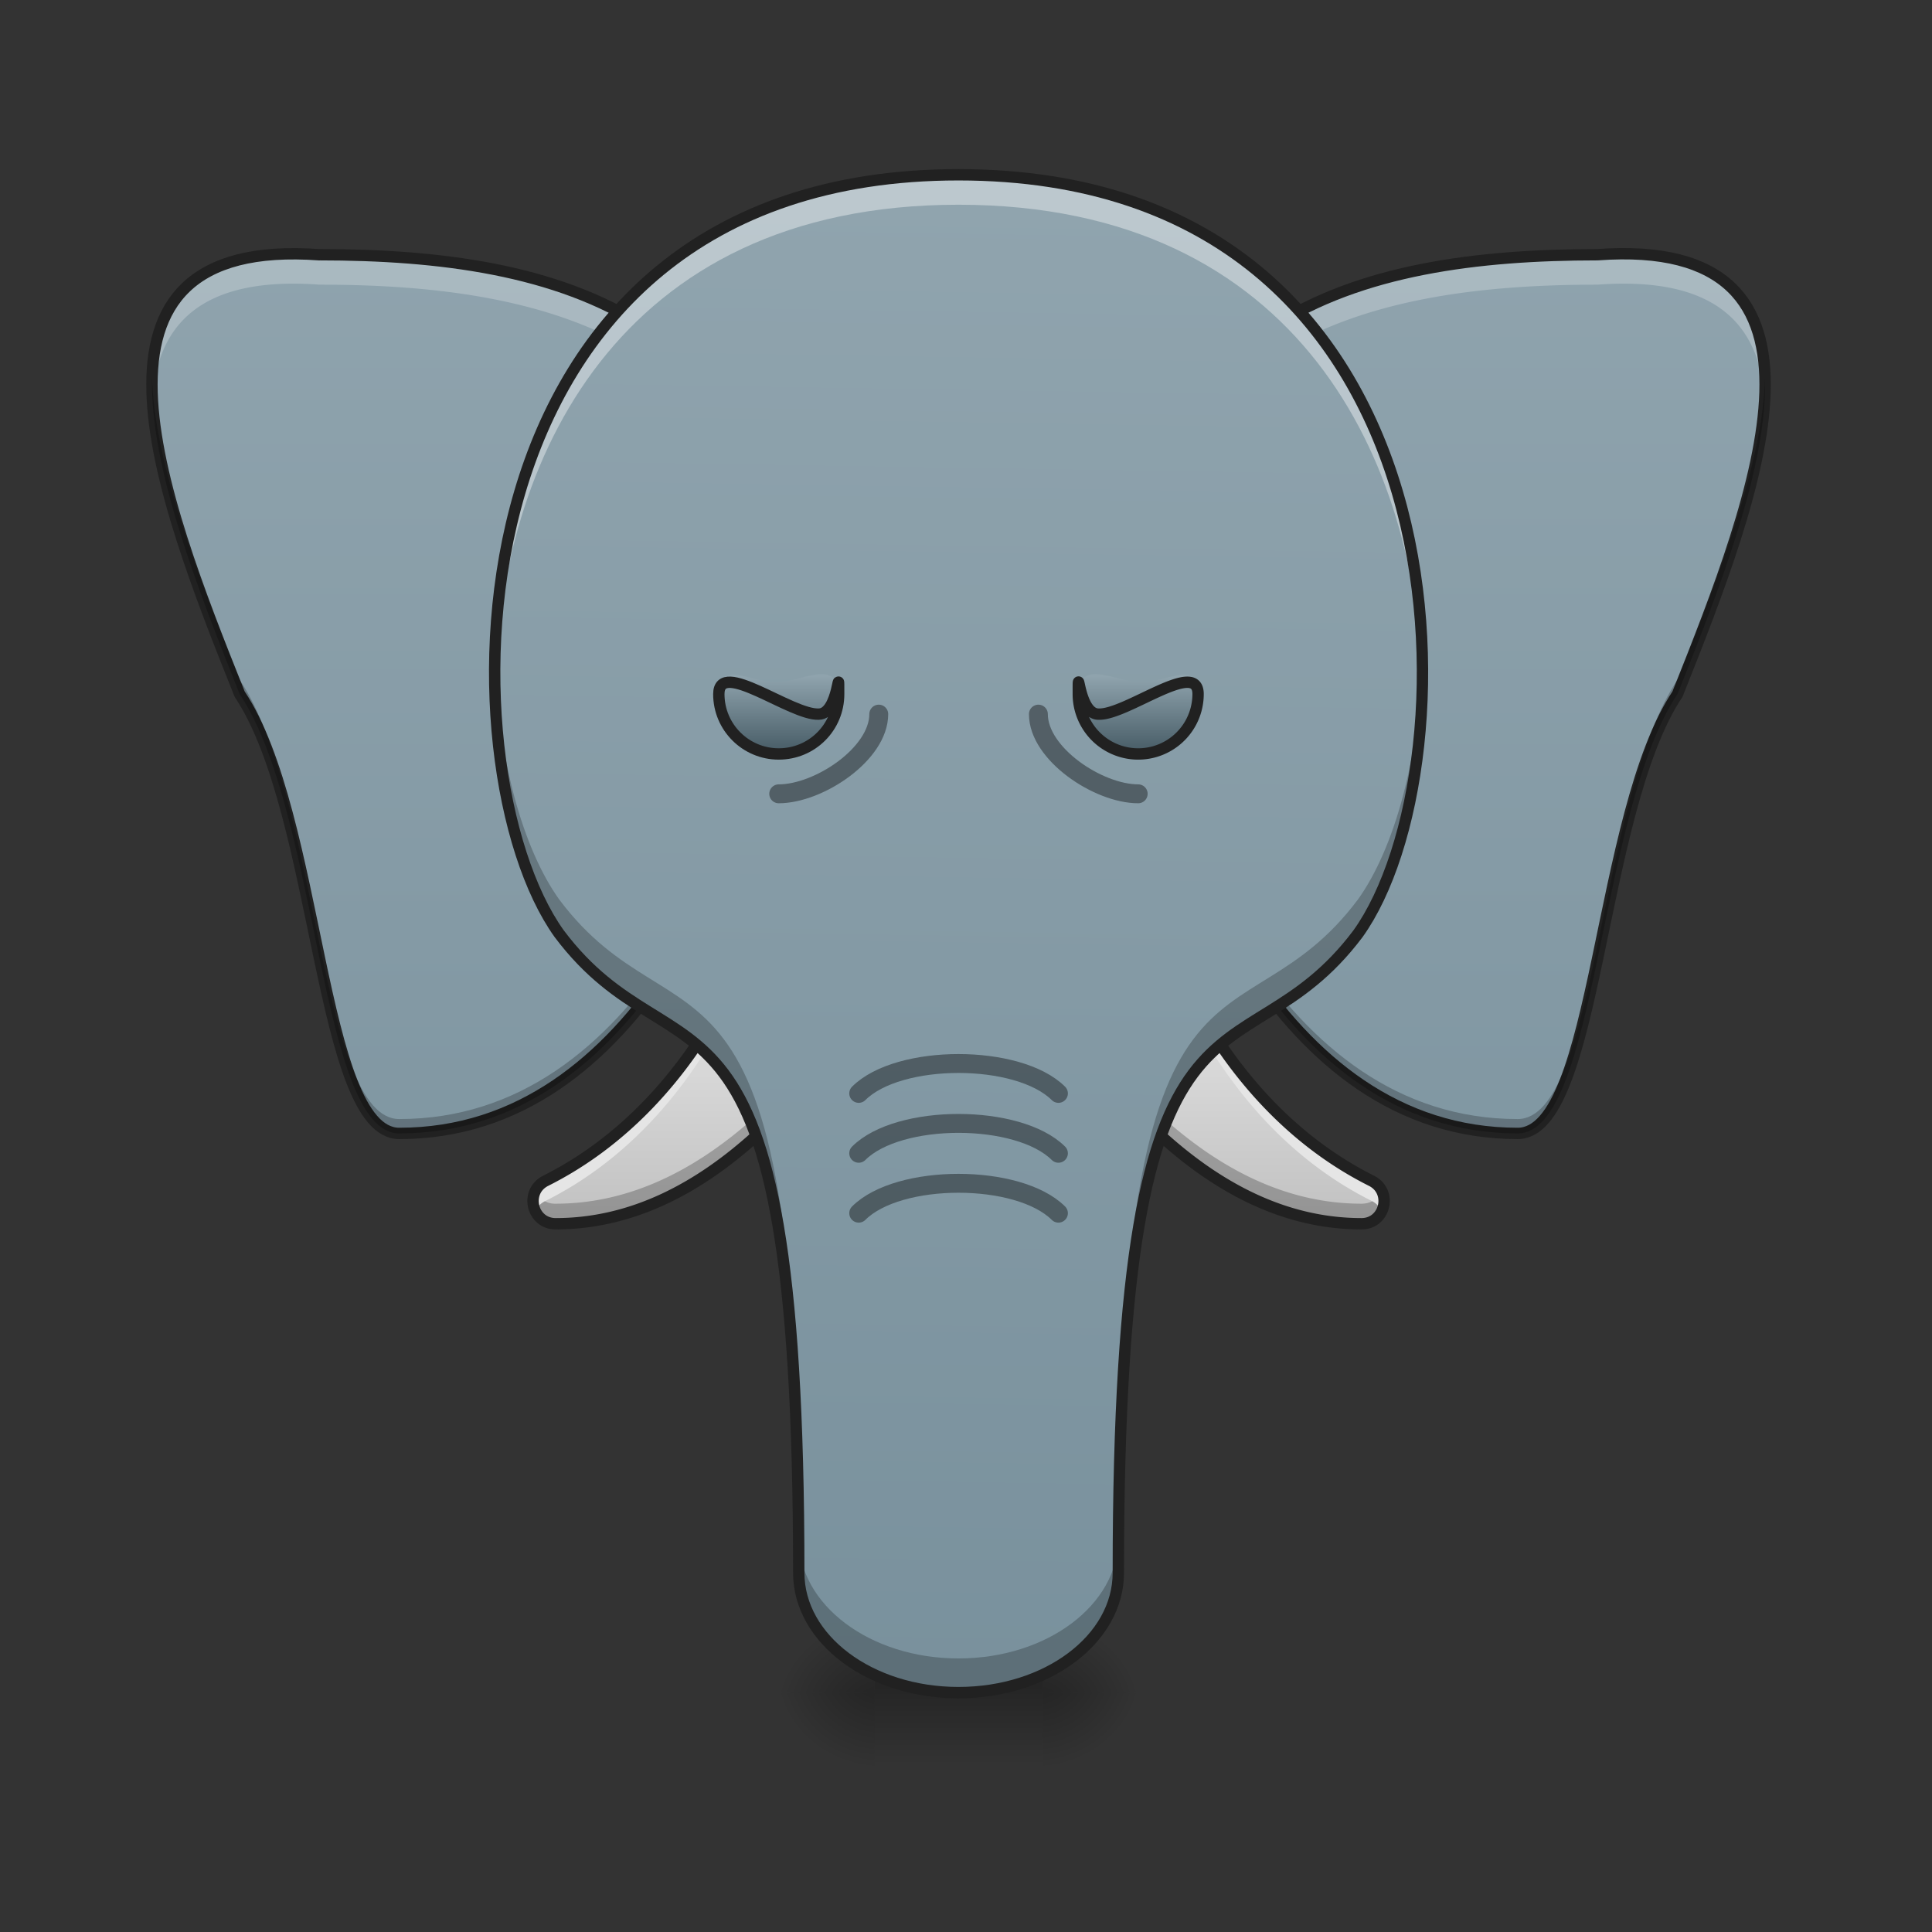 <svg xmlns="http://www.w3.org/2000/svg" width="32pt" height="32pt" viewBox="0 0 32 32"><rect x="0" y="0" width="32" height="32" fill="#333333" stroke="none"/><defs><linearGradient id="a" gradientUnits="userSpaceOnUse" x1="179.917" y1="117.083" x2="179.917" y2="53.583" gradientTransform="matrix(.062 0 0 .062 0 13.439)"><stop offset="0" stop-color="#bdbdbd"/><stop offset="1" stop-color="#e0e0e0"/></linearGradient><radialGradient id="b" gradientUnits="userSpaceOnUse" cx="450.909" cy="189.579" fx="450.909" fy="189.579" r="21.167" gradientTransform="matrix(0 -.078 -.084 0 33.064 63.595)"><stop offset="0" stop-opacity=".314"/><stop offset=".222" stop-opacity=".275"/><stop offset="1" stop-opacity="0"/></radialGradient><radialGradient id="c" gradientUnits="userSpaceOnUse" cx="450.909" cy="189.579" fx="450.909" fy="189.579" r="21.167" gradientTransform="matrix(0 .078 .084 0 -1.311 -7.527)"><stop offset="0" stop-opacity=".314"/><stop offset=".222" stop-opacity=".275"/><stop offset="1" stop-opacity="0"/></radialGradient><radialGradient id="d" gradientUnits="userSpaceOnUse" cx="450.909" cy="189.579" fx="450.909" fy="189.579" r="21.167" gradientTransform="matrix(0 -.078 .084 0 -1.311 63.595)"><stop offset="0" stop-opacity=".314"/><stop offset=".222" stop-opacity=".275"/><stop offset="1" stop-opacity="0"/></radialGradient><radialGradient id="e" gradientUnits="userSpaceOnUse" cx="450.909" cy="189.579" fx="450.909" fy="189.579" r="21.167" gradientTransform="matrix(0 .078 -.084 0 33.064 -7.527)"><stop offset="0" stop-opacity=".314"/><stop offset=".222" stop-opacity=".275"/><stop offset="1" stop-opacity="0"/></radialGradient><linearGradient id="f" gradientUnits="userSpaceOnUse" x1="255.323" y1="233.5" x2="255.323" y2="254.667" gradientTransform="matrix(.008 0 0 .062 13.83 13.439)"><stop offset="0" stop-opacity=".275"/><stop offset="1" stop-opacity="0"/></linearGradient><linearGradient id="g" gradientUnits="userSpaceOnUse" x1="148.167" y1="233.5" x2="148.167" y2="-168.667" gradientTransform="matrix(.062 0 0 .062 0 13.439)"><stop offset="0" stop-color="#78909c"/><stop offset="1" stop-color="#90a4ae"/></linearGradient><linearGradient id="h" gradientUnits="userSpaceOnUse" x1="179.917" y1="117.083" x2="179.917" y2="53.583" gradientTransform="matrix(-.062 0 0 .062 31.753 13.439)"><stop offset="0" stop-color="#bdbdbd"/><stop offset="1" stop-color="#e0e0e0"/></linearGradient><linearGradient id="i" gradientUnits="userSpaceOnUse" x1="148.167" y1="233.5" x2="148.167" y2="-168.667" gradientTransform="matrix(-.062 0 0 .062 31.753 13.439)"><stop offset="0" stop-color="#78909c"/><stop offset="1" stop-color="#90a4ae"/></linearGradient><linearGradient id="j" gradientUnits="userSpaceOnUse" x1="960" y1="1695.118" x2="960" y2="175.118" gradientTransform="rotate(.891) scale(.017)"><stop offset="0" stop-color="#78909c"/><stop offset="1" stop-color="#90a4ae"/></linearGradient><linearGradient id="k" gradientUnits="userSpaceOnUse" x1="301.625" y1="-15.208" x2="301.625" y2="-36.375" gradientTransform="matrix(.062 0 0 .062 -5.954 13.439)"><stop offset="0" stop-color="#455a64"/><stop offset="1" stop-color="#90a4ae"/></linearGradient><linearGradient id="l" gradientUnits="userSpaceOnUse" x1="301.625" y1="-15.208" x2="301.625" y2="-36.375" gradientTransform="matrix(-.062 0 0 .062 37.707 13.439)"><stop offset="0" stop-color="#455a64"/><stop offset="1" stop-color="#90a4ae"/></linearGradient></defs><path d="M13.184 14.227a.377.377 0 0 0-.332.183c.183.164.367.356.543.586.347.465.628 1.04.847 1.813l.235-.344a.375.375 0 0 0 .011-.402l-.992-1.653a.38.38 0 0 0-.312-.183zM12 16.535c-.707 1.32-1.7 2.39-2.965 3.024-.351.18-.226.71.168.71 1.274 0 2.39-.597 3.367-1.496-.156-1.125-.363-1.812-.57-2.238zm0 0" fill="url(#a)"/><path d="M13.035 14.254a.379.379 0 0 0-.183.156c.183.164.367.356.543.586.347.465.628 1.04.847 1.813l.235-.344a.379.379 0 0 0 .023-.375.093.093 0 0 1-.023.043l-.235.344c-.219-.774-.5-1.344-.847-1.813a4.213 4.213 0 0 0-.36-.41zm-.508 4.226c-.968.875-2.07 1.457-3.324 1.457a.356.356 0 0 1-.336-.21c-.113.226.031.543.336.543 1.274 0 2.39-.598 3.367-1.497l-.043-.293zm0 0" fill-opacity=".235"/><path d="M13.184 14.227a.377.377 0 0 0-.332.183c.062.055.12.113.183.176a.385.385 0 0 1 .149-.027.38.38 0 0 1 .312.183l.992 1.653.012.027a.368.368 0 0 0-.012-.36l-.992-1.652a.38.38 0 0 0-.312-.183zM12 16.535c-.707 1.32-1.7 2.39-2.965 3.024a.37.37 0 0 0-.168.5.35.35 0 0 1 .168-.168c1.266-.633 2.258-1.703 2.965-3.028.191.39.375.996.527 1.95.012-.016.028-.028.043-.04-.156-1.125-.363-1.812-.57-2.238zm0 0" fill="#e5e5e5"/><path d="M13.184 14.227a.377.377 0 0 0-.332.183c.183.164.367.356.543.586.347.465.628 1.04.847 1.813l.235-.344a.375.375 0 0 0 .011-.402l-.992-1.653a.38.38 0 0 0-.312-.183zM12 16.535c-.707 1.32-1.7 2.39-2.965 3.024-.351.18-.226.71.168.71 1.274 0 2.39-.597 3.367-1.496-.156-1.125-.363-1.812-.57-2.238zm0 0" fill="none" stroke-width=".188" stroke-linecap="round" stroke-linejoin="round" stroke="#212121"/><path d="M17.266 28.035h1.586v-1.324h-1.586zm0 0" fill="url(#b)"/><path d="M14.488 28.035h-1.59v1.32h1.59zm0 0" fill="url(#c)"/><path d="M14.488 28.035h-1.59v-1.324h1.59zm0 0" fill="url(#d)"/><path d="M17.266 28.035h1.586v1.32h-1.586zm0 0" fill="url(#e)"/><path d="M14.488 27.703h2.778v1.652h-2.778zm0 0" fill="url(#f)"/><path d="M5.293 4.219c3.969 0 7.754.98 7.937 6.617-.828 3.125-2.644 7.937-6.617 7.937-1.32 0-1.32-5.293-2.644-7.277C2.645 8.187.984 3.902 5.293 4.22zm0 0" fill="url(#g)"/><path d="M4.813 4.203c-1.833.016-2.368 1.024-2.29 2.422.079-1.242.801-2.055 2.77-1.91 3.867 0 7.562.933 7.918 6.195a.52.52 0 0 1 .02-.074c-.184-5.637-3.97-6.617-7.938-6.617a6.873 6.873 0 0 0-.48-.016zm0 0" fill="#fff" fill-opacity=".235"/><path d="M5.293 4.219c3.969 0 7.754.98 7.937 6.617-.828 3.125-2.644 7.937-6.617 7.937-1.32 0-1.32-5.293-2.644-7.277C2.645 8.187.984 3.902 5.293 4.22zm0 0" fill="none" stroke-width=".188" stroke-linecap="round" stroke-linejoin="round" stroke="#212121"/><path d="M2.52 6.254c-.043 1.473.75 3.492 1.449 5.242 1.324 1.984 1.324 7.277 2.644 7.277 3.973 0 5.79-4.812 6.617-7.937-.003-.07-.003-.14-.007-.207-.832 3.125-2.653 7.906-6.61 7.906-1.32 0-1.32-5.293-2.644-7.277-.66-1.656-1.41-3.559-1.45-5.004zm0 0" fill-opacity=".235"/><path d="M18.57 14.227a.377.377 0 0 1 .332.183 3.963 3.963 0 0 0-.543.586c-.347.465-.629 1.04-.847 1.813a6.668 6.668 0 0 1-.235-.344.375.375 0 0 1-.011-.402l.992-1.653a.38.38 0 0 1 .312-.183zm1.184 2.308c.707 1.32 1.7 2.39 2.965 3.024.351.18.226.71-.168.71-1.274 0-2.39-.597-3.367-1.496.156-1.125.359-1.812.57-2.238zm0 0" fill="url(#h)"/><path d="M18.719 14.254c.074.031.14.086.183.156a3.963 3.963 0 0 0-.543.586c-.347.465-.629 1.04-.847 1.813a6.668 6.668 0 0 1-.235-.344.38.38 0 0 1-.027-.375 6.667 6.667 0 0 0 .262.387c.218-.774.5-1.344.847-1.813.118-.152.235-.289.36-.41zm.508 4.226c.968.875 2.07 1.457 3.324 1.457.164 0 .281-.09.336-.21.113.226-.032.543-.336.543-1.274 0-2.39-.598-3.367-1.497.015-.101.027-.199.043-.293zm0 0" fill-opacity=".235"/><path d="M18.57 14.227a.377.377 0 0 1 .332.183 2.582 2.582 0 0 0-.183.176.385.385 0 0 0-.149-.027.38.38 0 0 0-.312.183l-.992 1.653c-.004.007-.008.02-.016.027a.379.379 0 0 1 .016-.36l.992-1.652a.38.38 0 0 1 .312-.183zm1.184 2.308c.707 1.32 1.7 2.39 2.965 3.024.207.105.246.328.168.5a.368.368 0 0 0-.168-.168c-1.266-.633-2.258-1.703-2.965-3.028-.192.39-.379.996-.527 1.95a.205.205 0 0 0-.043-.04c.156-1.125.359-1.812.57-2.238zm0 0" fill="#e5e5e5"/><path d="M18.57 14.227a.377.377 0 0 1 .332.183 3.963 3.963 0 0 0-.543.586c-.347.465-.629 1.04-.847 1.813a6.668 6.668 0 0 1-.235-.344.375.375 0 0 1-.011-.402l.992-1.653a.38.38 0 0 1 .312-.183zm1.184 2.308c.707 1.32 1.7 2.39 2.965 3.024.351.18.226.71-.168.71-1.274 0-2.39-.597-3.367-1.496.156-1.125.359-1.812.57-2.238zm0 0" fill="none" stroke-width=".188" stroke-linecap="round" stroke-linejoin="round" stroke="#212121"/><path d="M26.46 4.219c-3.968 0-7.757.98-7.937 6.617.829 3.125 2.645 7.937 6.614 7.937 1.324 0 1.324-5.293 2.648-7.277 1.32-3.309 2.985-7.594-1.324-7.277zm0 0" fill="url(#i)"/><path d="M26.938 4.203c1.832.016 2.37 1.024 2.292 2.422-.082-1.242-.804-2.055-2.77-1.91-3.866 0-7.565.933-7.917 6.195-.008-.023-.012-.05-.02-.074.18-5.637 3.97-6.617 7.938-6.617a6.84 6.84 0 0 1 .477-.016zm0 0" fill="#fff" fill-opacity=".235"/><path d="M26.46 4.219c-3.968 0-7.757.98-7.937 6.617.829 3.125 2.645 7.937 6.614 7.937 1.324 0 1.324-5.293 2.648-7.277 1.32-3.309 2.985-7.594-1.324-7.277zm0 0" fill="none" stroke-width=".188" stroke-linecap="round" stroke-linejoin="round" stroke="#212121"/><path d="M29.234 6.254c.043 1.473-.75 3.492-1.449 5.242-1.324 1.984-1.324 7.277-2.648 7.277-3.969 0-5.785-4.812-6.614-7.937 0-.07.004-.14.008-.207.832 3.125 2.653 7.906 6.606 7.906 1.324 0 1.324-5.293 2.648-7.277.66-1.656 1.41-3.559 1.45-5.004zm0 0" fill-opacity=".235"/><path d="M15.875 2.895c-8.598 0-8.574 9.835-6.613 12.57 1.984 2.644 3.968 0 3.968 10.586 0 1.097 1.18 1.984 2.645 1.984 1.469 0 2.648-.887 2.648-1.984 0-10.586 1.985-7.942 3.97-10.586 1.96-2.735 1.984-12.57-6.618-12.57zm0 0" fill="url(#j)"/><path d="M15.875 2.895c-5.938 0-7.762 4.69-7.68 8.492.082-3.7 2-7.996 7.68-7.996 5.684 0 7.602 4.296 7.684 7.996.082-3.801-1.743-8.492-7.684-8.492zm0 0" fill="#fff" fill-opacity=".392"/><path d="M8.195 10.855c-.047 1.915.399 3.676 1.067 4.61 1.984 2.644 3.968 0 3.968 10.586 0 1.097 1.18 1.984 2.645 1.984 1.469 0 2.648-.887 2.648-1.984 0-10.586 1.985-7.942 3.97-10.586.667-.934 1.112-2.695 1.062-4.61-.04 1.692-.461 3.204-1.063 4.043-1.984 2.649-3.969 0-3.969 10.586 0 1.098-1.18 1.985-2.648 1.985-1.465 0-2.645-.887-2.645-1.985 0-10.586-1.984-7.937-3.968-10.586-.602-.84-1.024-2.351-1.067-4.043zm0 0" fill-opacity=".235"/><path d="M15.875 2.895c-8.598 0-8.574 9.835-6.613 12.57 1.984 2.644 3.968 0 3.968 10.586 0 1.097 1.18 1.984 2.645 1.984 1.469 0 2.648-.887 2.648-1.984 0-10.586 1.985-7.942 3.97-10.586 1.96-2.735 1.984-12.57-6.618-12.57zm0 0" fill="none" stroke-width=".188" stroke-linecap="round" stroke-linejoin="round" stroke="#212121"/><path d="M14.223 20.094c.66-.66 2.644-.66 3.308 0M14.223 18.11c.66-.66 2.644-.66 3.308 0" fill="none" stroke-width=".313" stroke-linecap="round" stroke-linejoin="round" stroke="#000" stroke-opacity=".392"/><path d="M11.906 11.496c0 .55.446.992.992.992.551 0 .993-.441.993-.992 0-.594-.649-.2-.993-.2-.453.028-.992-.394-.992.2zm0 0" fill="url(#k)"/><path d="M11.906 11.496c0 .55.446.992.992.992.551 0 .993-.441.993-.992 0-.594.011.328-.328.332-.458.024-1.657-.926-1.657-.332zm0 0" fill="none" stroke-width=".188" stroke-linecap="round" stroke-linejoin="round" stroke="#212121"/><path d="M12.898 13.148c.665 0 1.657-.66 1.657-1.32M18.852 13.148c-.66 0-1.653-.66-1.653-1.32M14.223 19.102c.66-.66 2.644-.66 3.308 0" fill="none" stroke-width=".313" stroke-linecap="round" stroke-linejoin="round" stroke="#000" stroke-opacity=".392"/><path d="M19.844 11.496a.991.991 0 1 1-1.984 0c0-.594.652-.2.992-.2.457.028.992-.394.992.2zm0 0" fill="url(#l)"/><path d="M19.844 11.496a.991.991 0 1 1-1.984 0c0-.594-.008.328.331.332.457.024 1.653-.926 1.653-.332zm0 0" fill="none" stroke-width=".188" stroke-linecap="round" stroke-linejoin="round" stroke="#212121"/></svg>